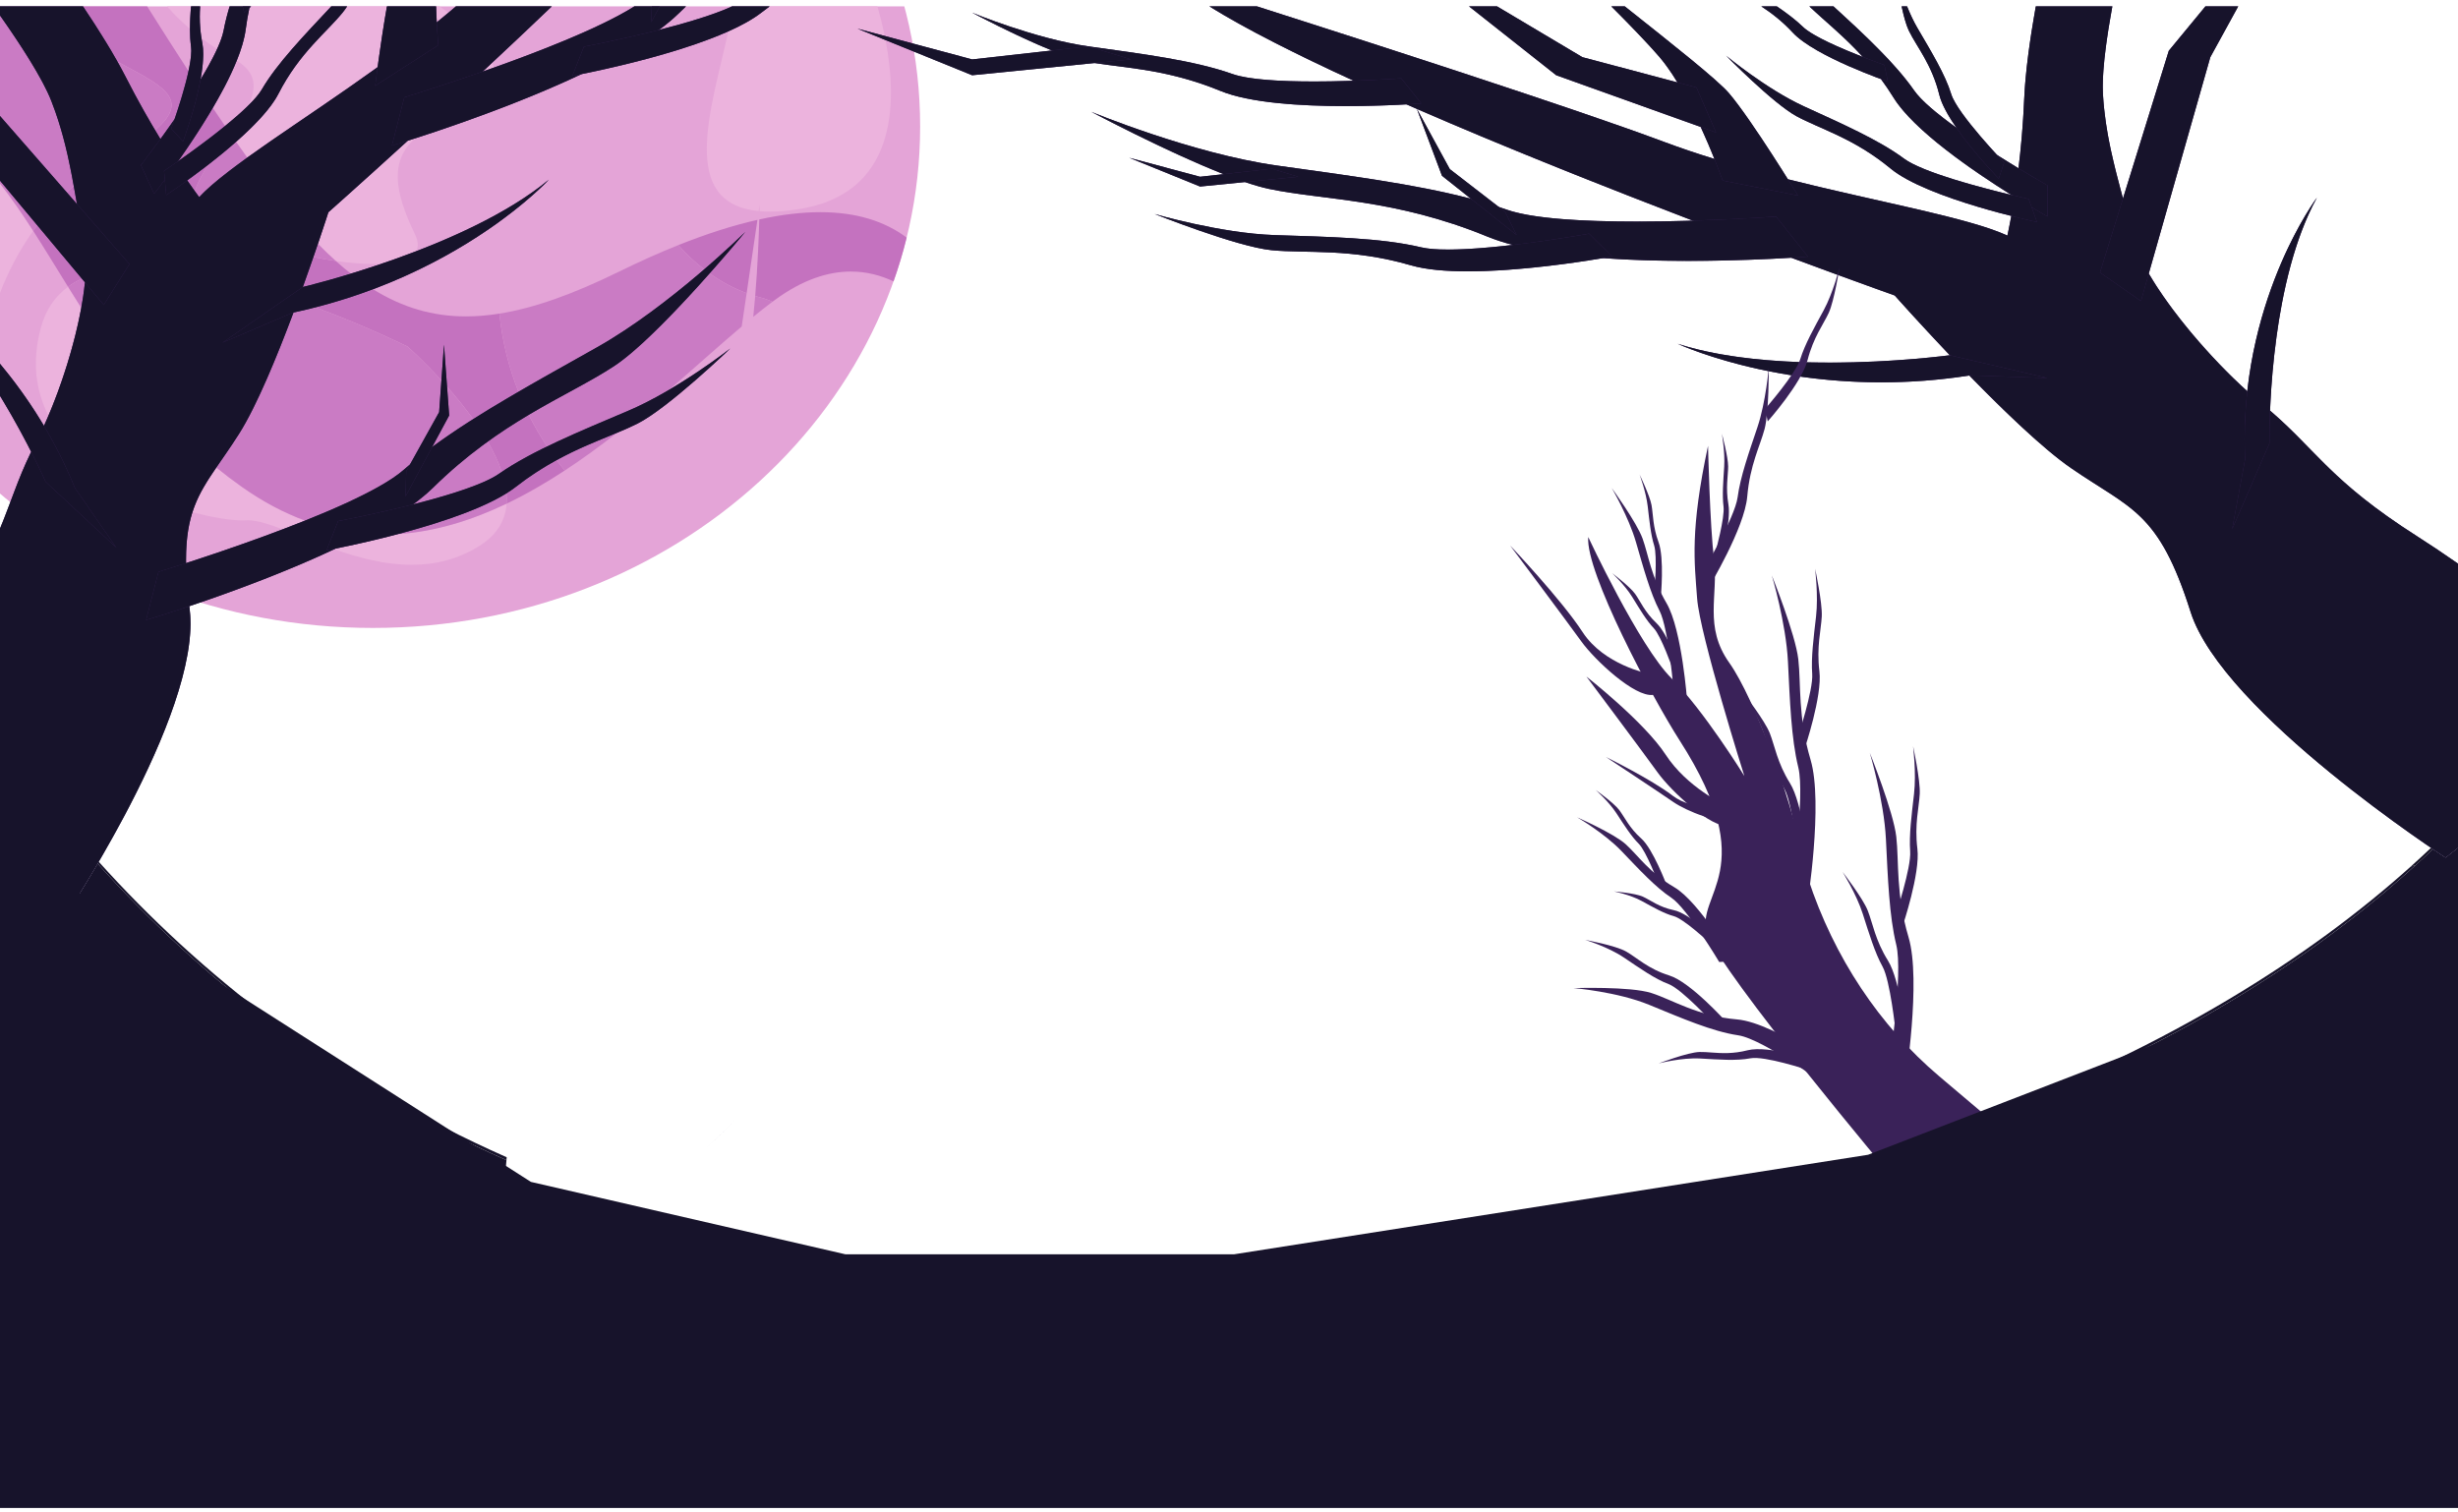 <svg width="239" height="147" viewBox="0 0 239 147" fill="none" xmlns="http://www.w3.org/2000/svg">
<g clip-path="url(#clip0_38_10789)">
<path d="M-16.964 12.3C-16.964 39.231 6.862 61.063 36.252 61.063C65.643 61.063 89.469 39.231 89.469 12.3C89.469 -14.631 65.643 -36.464 36.252 -36.464C6.862 -36.464 -16.964 -14.631 -16.964 12.3Z" fill="#E4A4D7"/>
<path d="M74.888 20.578C75.661 20.578 76.522 20.512 77.481 20.371C87.147 18.958 87.321 10.222 86.104 3.897L83.372 2.787L86.025 3.498C85.811 2.449 85.561 1.474 85.316 0.62H74.836C74.573 0.812 74.307 1.011 74.041 1.219C73.207 1.868 72.09 2.481 70.818 3.05C69.126 10.716 65.95 19.765 73.771 20.527C73.83 20.122 73.863 19.892 73.863 19.892C73.863 19.892 73.86 20.124 73.85 20.534C74.177 20.563 74.522 20.578 74.888 20.578" fill="#ECB3DD"/>
<path d="M2.93256e-05 28.49C0.777 26.46 1.834 24.406 3.227 22.452C2.166 20.802 1.107 19.253 2.93256e-05 17.848V28.49Z" fill="#ECB3DD"/>
<path d="M40.031 54.925C42.285 54.925 44.557 54.409 46.717 53.02C48.399 51.937 49.145 50.534 49.258 48.977C45.875 50.596 42.344 51.696 38.71 51.935C36.129 52.617 33.846 53.101 32.646 53.341C32.597 53.364 32.55 53.387 32.501 53.41C34.853 54.237 37.43 54.925 40.031 54.925ZM27.49 51.472C28.215 51.197 28.943 50.914 29.662 50.626C27.628 49.879 25.576 48.802 23.508 47.34C22.648 46.732 21.823 46.105 21.033 45.463C20.027 46.929 19.224 48.204 18.712 49.806C20.765 50.355 22.522 50.608 23.563 50.608C23.681 50.608 23.791 50.605 23.89 50.599C23.952 50.594 24.016 50.592 24.081 50.592C24.964 50.592 26.126 50.956 27.49 51.472ZM4.716 40.407C6.098 37.159 7.284 33.319 7.903 29.934C7.465 29.247 7.036 28.564 6.616 27.888C5.37 28.804 4.447 30.105 3.97 31.881C3.073 35.224 3.495 38.047 4.716 40.407Z" fill="#ECB3DD"/>
<path d="M36.343 25.674C36.594 25.674 36.838 25.669 37.073 25.658C38.15 25.292 39.291 24.884 40.463 24.432C40.698 24.013 40.685 23.478 40.363 22.813C38.243 18.441 37.989 15.597 40.352 13.459C40.097 13.541 39.862 13.616 39.646 13.685C34.998 17.927 31.93 20.64 31.93 20.64C31.93 20.64 31.547 21.846 30.914 23.713C31.494 24.305 32.072 24.859 32.647 25.375C33.97 25.568 35.23 25.674 36.343 25.674M24.042 15.326C27.493 12.842 32.089 9.864 36.717 6.533C36.925 4.994 37.253 2.708 37.623 0.62H33.752C33.614 0.83 33.48 1.018 33.349 1.18C31.766 3.144 29.126 5.11 27.074 9.118C26.337 10.558 24.721 12.236 22.953 13.794C23.32 14.317 23.682 14.827 24.042 15.326M24.152 10.253C24.736 9.676 25.198 9.143 25.459 8.695C26.943 6.158 29.558 3.457 32.211 0.62H24.419C24.36 0.674 24.303 0.725 24.251 0.773C24.107 1.434 23.985 2.131 23.89 2.865C23.773 3.775 23.46 4.808 23.018 5.902C24.963 7.073 24.958 8.576 24.152 10.253ZM46.94 6.956C47.303 6.829 47.673 6.699 48.048 6.565C47.995 6.409 47.933 6.252 47.863 6.094C47.553 6.384 47.245 6.672 46.94 6.956M21.108 4.772C21.425 4.079 21.65 3.457 21.746 2.948C21.888 2.197 22.085 1.42 22.327 0.62H19.459C19.438 0.942 19.425 1.278 19.425 1.629C19.425 2.266 19.468 2.953 19.585 3.701C20.076 4.073 20.587 4.432 21.108 4.772M18.471 2.807C18.472 2.112 18.511 1.379 18.572 0.62H16.255C16.858 1.333 17.617 2.081 18.471 2.807M42.466 2.171C42.849 1.861 43.227 1.551 43.603 1.237C43.325 1.025 43.039 0.819 42.75 0.62H42.405C42.42 1.182 42.442 1.704 42.466 2.171" fill="#ECB3DD"/>
<path d="M108.767 124.43C112.659 124.43 116.668 124.31 120.794 124.062C120.579 123.982 120.362 123.898 120.143 123.808C116.247 124.031 112.455 124.138 108.767 124.138C105.54 124.138 102.392 124.056 99.321 123.896C99.311 123.993 99.299 124.091 99.288 124.186C102.372 124.348 105.526 124.43 108.767 124.43M136.342 122.576C137.064 122.483 137.796 122.385 138.524 122.284C138.348 122.262 138.171 122.251 137.993 122.251C137.432 122.251 136.868 122.359 136.342 122.576ZM155.157 119.475C165.123 117.504 174.182 115.171 182.404 112.546C182.342 112.47 182.279 112.394 182.213 112.315C173.99 114.931 164.936 117.256 154.974 119.218C155.035 119.304 155.095 119.39 155.157 119.475M49.243 112.818C49.252 112.726 49.26 112.632 49.268 112.536C32.309 105.034 19.388 94.67 9.6 83.802C9.566 83.862 9.531 83.921 9.497 83.979C19.291 94.882 32.24 105.29 49.243 112.818ZM193.337 108.705C211.435 101.725 224.877 93.216 234.836 84.17C234.699 84.195 234.561 84.223 234.422 84.253C224.462 93.198 211.065 101.603 193.1 108.505L193.337 108.705" fill="#17132B"/>
<path d="M234.422 84.253C234.561 84.223 234.699 84.195 234.836 84.17C235.423 83.638 235.993 83.106 236.556 82.57C236.498 82.531 236.438 82.49 236.377 82.449C235.739 83.053 235.09 83.653 234.422 84.253Z" fill="#131023"/>
<path d="M98.94 124.168C98.978 124.069 99.013 123.973 99.047 123.882C91.525 123.478 84.464 122.609 77.843 121.346C77.907 121.456 77.97 121.564 78.034 121.674C84.572 122.912 91.526 123.766 98.94 124.168" fill="#17132B"/>
<path d="M5.52833e-06 146.62H239V82.439L237.789 83.394C237.789 83.394 237.337 83.101 236.556 82.57C235.993 83.106 235.423 83.638 234.836 84.17C224.877 93.216 211.435 101.724 193.337 108.705L194.407 109.611L184.31 114.833C184.31 114.833 183.577 113.962 182.404 112.546C174.182 115.171 165.123 117.504 155.157 119.475C155.4 119.813 155.65 120.146 155.906 120.471C155.933 120.506 155.961 120.541 155.989 120.576C155.991 120.58 155.993 120.581 155.996 120.585C155.999 120.589 156.003 120.593 156.006 120.598C156.012 120.605 156.018 120.613 156.024 120.621C156.027 120.624 156.03 120.628 156.033 120.631C156.034 120.632 156.034 120.633 156.035 120.634C156.037 120.637 156.04 120.64 156.042 120.643C156.043 120.645 156.045 120.647 156.046 120.648C156.047 120.649 156.048 120.65 156.048 120.651C156.561 121.307 156.798 122.049 156.798 122.777C156.799 124.39 155.637 125.939 153.737 126.365C152.783 126.579 151.725 126.717 150.582 126.717C147.681 126.717 144.229 125.833 140.518 123.073C139.929 122.635 139.238 122.371 138.524 122.284C137.796 122.385 137.064 122.483 136.342 122.576C136.136 122.661 135.936 122.763 135.744 122.881C133.881 124.024 130.985 125.284 127.263 125.284C125.321 125.284 123.156 124.942 120.794 124.062C116.668 124.31 112.66 124.43 108.767 124.43C105.526 124.43 102.372 124.348 99.288 124.186C98.738 128.886 97.94 132.419 96.93 135.017C101.357 134.911 106.086 134.854 111.001 134.854C135.819 134.854 155.938 136.312 155.938 138.109C155.938 139.907 135.819 141.364 111.001 141.364C104.087 141.364 97.536 141.251 91.684 141.049C91.026 141.259 90.336 141.354 89.62 141.354C88.606 141.354 87.536 141.163 86.421 140.835C74.163 140.253 66.065 139.25 66.065 138.109C66.065 137.33 69.846 136.615 76.152 136.054C71.902 133.882 67.411 131.869 62.965 131.869C60.631 131.869 58.31 132.424 56.043 133.802C49.447 137.813 42.086 141.442 34.141 141.441C26.675 141.441 18.694 138.237 10.351 129.136C8.196 126.784 5.369 125.83 2.194 125.83C1.478 125.83 0.747 125.878 5.52833e-06 125.97V146.62ZM90.562 131.746C95.388 131.746 97.936 126.774 98.94 124.168C91.526 123.766 84.572 122.912 78.034 121.674C79.965 124.972 82.154 128.177 85.488 130.149C87.406 131.283 89.09 131.746 90.562 131.746M37.952 126.859C42.192 126.859 45.609 121.24 50.771 116.386L49.001 115.668C49.001 115.668 49.087 114.605 49.244 112.818C32.24 105.29 19.291 94.882 9.497 83.979C7.369 87.608 5.706 90.058 5.706 90.058L5.52833e-06 88.372V117.759C4.971 113.513 9.06 110.557 13.606 110.557C18.469 110.557 23.852 113.939 31.389 122.744C33.911 125.69 36.017 126.859 37.952 126.859" fill="#17132B"/>
<path d="M49.258 48.977C51.19 48.053 53.073 46.961 54.902 45.763C54.643 45.442 54.38 45.103 54.116 44.746C52.846 45.441 51.514 46.284 50.141 47.355C49.871 47.564 49.572 47.77 49.249 47.972C49.278 48.313 49.282 48.649 49.258 48.977M48.792 45.884C50.073 45.019 51.564 44.207 53.189 43.419C52.575 42.488 51.972 41.462 51.412 40.339C50.127 41.104 48.792 41.956 47.424 42.942C47.989 43.917 48.464 44.908 48.792 45.884M46.002 40.758C47.406 39.869 48.884 38.984 50.41 38.097C49.526 35.867 48.847 33.331 48.562 30.498C47.437 30.678 46.356 30.768 45.307 30.768C42.053 30.768 39.123 29.897 36.271 28.127C34.532 28.781 32.666 29.379 30.677 29.889C35.823 31.8 39.636 33.706 39.636 33.706C39.636 33.706 41.118 35.016 42.92 36.99L43.17 33.515L43.47 37.602C44.308 38.551 45.188 39.624 46.002 40.758M75.107 29.347C75.19 29.285 75.272 29.224 75.354 29.164C78.081 27.165 80.552 26.406 82.732 26.406C84.262 26.406 85.65 26.78 86.882 27.362C87.376 25.969 87.801 24.552 88.158 23.107C86.006 21.492 83.225 20.633 79.766 20.633C77.971 20.633 75.995 20.864 73.829 21.341C73.781 23.006 73.67 25.885 73.431 28.785C73.586 28.831 73.742 28.874 73.898 28.914C74.342 29.028 74.745 29.173 75.107 29.347M72.6 28.509C73.003 25.792 73.408 23.023 73.647 21.381C71.307 21.909 68.744 22.721 65.958 23.834C66.718 24.697 67.561 25.492 68.471 26.194C70.89 24.109 72.478 22.538 72.478 22.538C72.478 22.538 71.02 24.311 69 26.587C70.12 27.385 71.33 28.042 72.6 28.509M29.452 27.902C29.465 27.899 31.336 27.458 34.115 26.61C33.626 26.226 33.137 25.814 32.647 25.375C31.937 25.271 31.209 25.143 30.477 24.993C30.17 25.88 29.826 26.863 29.452 27.902M6.616 27.888C7.03 27.584 7.48 27.323 7.962 27.1L3.625 21.91C3.49 22.089 3.357 22.271 3.227 22.452C4.335 24.173 5.446 26.004 6.616 27.888M7.481 19.837C7.38 19.258 7.278 18.674 7.172 18.085C6.94 18.288 6.712 18.496 6.491 18.704L7.481 19.837M18.952 18.6C19.212 17.755 19.674 16.894 20.227 16.036C19.498 16.601 18.807 17.113 18.209 17.545C18.509 17.981 18.761 18.335 18.952 18.6ZM17.338 15.66C18.523 14.828 20.284 13.553 21.884 12.252C21.491 11.68 21.094 11.094 20.692 10.495C19.583 12.386 18.363 14.206 17.338 15.66M15.6 13.519C16.024 12.936 16.491 12.282 16.973 11.588C17.353 10.479 17.975 8.557 18.329 6.913C17.049 4.942 15.711 2.843 14.308 0.62H8.073C9.28 2.416 10.455 4.27 11.43 6.003C15.408 8.179 18.788 9.533 15.079 12.653C15.255 12.95 15.43 13.239 15.6 13.519" fill="#C472BF"/>
<path d="M3.227 22.452C3.357 22.271 3.49 22.089 3.625 21.91L-7.4023e-06 17.57V17.848C1.107 19.253 2.166 20.802 3.227 22.452ZM6.491 18.704C6.712 18.496 6.94 18.288 7.172 18.085C6.694 15.435 6.113 12.688 4.99 9.822C4.139 7.647 2.05 4.412 -7.4023e-06 1.501V11.277L6.491 18.704M15.079 12.653C18.788 9.533 15.408 8.179 11.43 6.003C11.726 6.53 12.004 7.046 12.259 7.546C13.217 9.426 14.182 11.146 15.079 12.653Z" fill="#CA7BC4"/>
<path d="M54.902 45.763C56.656 44.614 58.361 43.368 60.006 42.083C58.28 42.801 56.287 43.557 54.116 44.746C54.38 45.103 54.643 45.442 54.902 45.763ZM53.189 43.419C55.624 42.236 58.36 41.104 61.135 39.922C62.455 39.361 63.801 38.647 65.057 37.908C67.603 35.711 69.968 33.568 72.117 31.75C72.27 30.733 72.435 29.625 72.6 28.509C71.33 28.042 70.12 27.385 69 26.587C66.184 29.761 62.277 33.914 59.707 35.606C57.412 37.117 54.563 38.465 51.412 40.339C51.972 41.462 52.575 42.488 53.189 43.419M50.41 38.097C52.864 36.671 55.444 35.24 58.045 33.776C61.854 31.631 65.705 28.577 68.471 26.194C67.561 25.492 66.718 24.697 65.958 23.834C64.138 24.562 62.222 25.417 60.205 26.407C55.78 28.58 51.977 29.952 48.562 30.498C48.847 33.331 49.526 35.867 50.41 38.097ZM73.241 30.812C73.885 30.285 74.507 29.794 75.107 29.347C74.745 29.173 74.342 29.028 73.898 28.914C73.742 28.874 73.586 28.83 73.431 28.785C73.375 29.464 73.312 30.145 73.241 30.812Z" fill="#CA7BC4"/>
<path d="M38.71 51.935C42.344 51.696 45.875 50.596 49.258 48.977C49.282 48.648 49.278 48.313 49.249 47.972C46.632 49.603 42.371 50.968 38.71 51.935ZM29.662 50.626C33.726 48.999 37.525 47.215 39.269 45.672C39.465 45.499 39.666 45.326 39.871 45.153L42.699 40.075L42.92 36.99C41.118 35.016 39.636 33.706 39.636 33.706C39.636 33.706 35.823 31.8 30.677 29.889C29.98 30.068 29.266 30.236 28.539 30.392C26.898 34.775 24.922 39.552 23.23 42.211C22.428 43.472 21.688 44.507 21.033 45.463C21.823 46.105 22.648 46.732 23.508 47.34C25.576 48.802 27.628 49.879 29.662 50.626M40.172 49.046C43.49 48.202 47.005 47.129 48.508 46.078C48.602 46.013 48.696 45.948 48.792 45.884C48.464 44.908 47.989 43.917 47.424 42.942C45.695 44.189 43.914 45.649 42.114 47.419C41.559 47.965 40.905 48.508 40.172 49.046M42.027 43.459C43.26 42.549 44.594 41.651 46.002 40.758C45.188 39.624 44.308 38.551 43.47 37.602L43.675 40.402L42.027 43.459M7.903 29.934C8.06 29.073 8.181 28.241 8.259 27.456L7.962 27.1C7.48 27.323 7.03 27.584 6.616 27.888C7.036 28.564 7.465 29.247 7.903 29.934" fill="#CA7BC4"/>
<path d="M32.647 25.375C32.072 24.859 31.494 24.305 30.914 23.713C30.779 24.111 30.633 24.54 30.477 24.993C31.209 25.143 31.937 25.271 32.647 25.375M19.369 19.167C20.38 18.076 22.013 16.786 24.042 15.326C23.682 14.827 23.32 14.317 22.953 13.794C22.051 14.588 21.111 15.351 20.227 16.036C19.674 16.894 19.212 17.755 18.952 18.6C19.219 18.971 19.369 19.167 19.369 19.167" fill="#CA7BC4"/>
<path d="M99.288 124.186C99.299 124.091 99.311 123.993 99.321 123.896C99.231 123.891 99.138 123.886 99.047 123.882C99.014 123.973 98.978 124.069 98.94 124.168C99.05 124.174 99.177 124.181 99.288 124.186ZM78.034 121.674C77.97 121.564 77.907 121.456 77.843 121.346C73.419 120.502 69.196 119.484 65.154 118.309L65.184 118.61C69.272 119.797 73.556 120.826 78.034 121.674" fill="#141024"/>
<path d="M34.141 141.441C42.086 141.442 49.447 137.813 56.043 133.802C58.31 132.424 60.631 131.869 62.965 131.869C67.411 131.869 71.902 133.882 76.152 136.054C81.51 135.578 88.695 135.214 96.93 135.017C97.94 132.419 98.738 128.886 99.288 124.186C99.177 124.181 99.05 124.174 98.94 124.168C97.936 126.774 95.387 131.746 90.562 131.746C89.09 131.746 87.406 131.283 85.488 130.149C82.154 128.177 79.965 124.972 78.034 121.674C73.556 120.826 69.272 119.797 65.184 118.61L65.572 122.384L50.771 116.386C45.609 121.24 42.192 126.859 37.952 126.859C36.017 126.859 33.911 125.69 31.389 122.744C23.852 113.939 18.469 110.557 13.606 110.557C9.06 110.557 4.971 113.513 -8.32348e-06 117.759V125.97C0.747 125.878 1.478 125.83 2.194 125.83C5.369 125.83 8.196 126.784 10.351 129.136C18.694 138.237 26.675 141.441 34.141 141.441M89.62 141.354C90.336 141.354 91.026 141.259 91.684 141.049C89.858 140.986 88.101 140.914 86.421 140.835C87.536 141.163 88.606 141.354 89.62 141.354" fill="#141024"/>
<path d="M91.684 141.049C93.768 140.386 95.547 138.577 96.93 135.017C88.695 135.214 81.51 135.578 76.152 136.054C76.513 136.239 76.874 136.425 77.232 136.611C80.5 138.309 83.608 140.007 86.421 140.835C88.101 140.914 89.858 140.986 91.684 141.049Z" fill="#0A0C13"/>
<path d="M237.789 83.394C237.789 83.394 216.119 69.335 213 59.506C209.882 49.676 207.219 49.546 201.381 45.523C195.542 41.5 184.229 28.734 184.229 28.734C184.229 28.734 124.751 7.628 113.94 -2.008C113.94 -2.008 149.432 9.168 161.812 13.8C174.191 18.432 189.726 20.381 195.184 22.91C195.184 22.91 196.498 17.264 196.816 9.672C197.135 2.08 200.219 -9.871 200.219 -9.871L207.333 -8.213C207.333 -8.213 204.175 4.028 204.479 9.186C204.783 14.344 206.376 18.629 207.333 22.91C208.289 27.192 214.766 35.057 219.972 39.3C225.178 43.544 226.176 46.517 235.078 52.184C243.979 57.852 256.767 68.436 256.767 68.436L237.789 83.394Z" fill="#3A2259"/>
<path d="M172.697 21.059L175.793 24.957C175.793 24.957 153.607 26.708 144.62 23.008C135.632 19.308 128.7 19.483 123.403 18.374C118.106 17.264 106.1 10.869 106.1 10.869C106.1 10.869 115.875 14.928 124.16 16.096C132.446 17.264 140.483 18.253 146.503 20.387C152.522 22.52 172.697 21.059 172.697 21.059" fill="#3A2259"/>
<path d="M154.513 22.724L156.749 24.943C156.749 24.943 143.08 27.507 137.194 25.802C131.308 24.096 127.008 24.666 123.624 24.328C120.239 23.989 112.261 20.807 112.261 20.807C112.261 20.807 118.666 22.683 123.915 22.86C129.164 23.036 134.244 23.118 138.159 24.045C142.073 24.973 154.513 22.724 154.513 22.724Z" fill="#3A2259"/>
<path d="M136.251 7.618L138.19 10.059C138.19 10.059 124.29 11.157 118.659 8.839C113.028 6.521 108.685 6.63 105.366 5.935C102.047 5.24 94.525 1.233 94.525 1.233C94.525 1.233 100.649 3.776 105.84 4.508C111.031 5.24 116.067 5.859 119.838 7.196C123.61 8.533 136.251 7.618 136.251 7.618" fill="#3A2259"/>
<path d="M199.093 18.034L199.083 21.054C199.083 21.054 187.162 14.412 184.115 9.493C181.067 4.574 177.493 2.31 175.264 -0.048C173.035 -2.406 169.551 -9.712 169.551 -9.712C169.551 -9.712 172.851 -4.343 176.567 -0.942C180.283 2.459 183.945 5.686 186.126 8.807C188.306 11.927 199.093 18.034 199.093 18.034Z" fill="#3A2259"/>
<path d="M197.255 19.346L198.061 21.592C198.061 21.592 187.416 19.353 183.827 16.388C180.238 13.422 176.973 12.549 174.683 11.302C172.392 10.054 167.836 5.414 167.836 5.414C167.836 5.414 171.734 8.656 175.41 10.343C179.086 12.029 182.676 13.598 185.136 15.424C187.596 17.249 197.255 19.346 197.255 19.346" fill="#3A2259"/>
<path d="M194.867 15.803L194.345 17.367C194.345 17.367 189.304 12.21 188.567 9.222C187.83 6.234 186.365 4.547 185.614 3.004C184.862 1.461 184.308 -2.827 184.308 -2.827C184.308 -2.827 185.099 0.431 186.442 2.728C187.785 5.025 189.131 7.224 189.726 9.155C190.322 11.086 194.867 15.803 194.867 15.803" fill="#3A2259"/>
<path d="M183.23 6.322L183.558 7.93C183.558 7.93 176.482 5.503 174.317 3.169C172.152 0.835 170 -0.038 168.554 -1.085C167.107 -2.133 164.446 -5.696 164.446 -5.696C164.446 -5.696 166.795 -3.146 169.148 -1.682C171.501 -0.217 173.806 1.159 175.311 2.617C176.816 4.075 183.23 6.322 183.23 6.322" fill="#3A2259"/>
<path d="M174.828 19.016C174.828 19.016 170.367 11.716 168.136 9.088C165.906 6.46 150.628 -4.731 147.91 -7.895C147.91 -7.895 158.108 1.741 161.37 5.56C164.631 9.38 167.499 17.556 167.499 17.556L174.828 19.016Z" fill="#3A2259"/>
<path d="M164.95 8.504L153.863 5.56L134.505 -5.963L151.317 7.317L166.862 12.884L164.95 8.504Z" fill="#3A2259"/>
<path d="M109.974 5.776L94.525 7.317L83.372 2.787L94.525 5.776L105.84 4.508L109.974 5.776Z" fill="#3A2259"/>
<path d="M126.226 17.189L116.686 18.14L109.8 15.343L116.686 17.189L123.674 16.406L126.226 17.189Z" fill="#3A2259"/>
<path d="M147.465 22.852L140.21 17.095L137.76 10.568L140.971 16.447L146.353 20.605L147.465 22.852" fill="#3A2259"/>
<path d="M208.172 29.274L214.917 5.56L223.974 -10.937L210.88 4.935L204.192 26.502L208.172 29.274Z" fill="#3A2259"/>
<path d="M199.093 36.761L189.588 34.546C189.588 34.546 173.406 36.748 163.123 33.43C163.123 33.43 175.2 39.092 191.585 36.5L199.093 36.761" fill="#3A2259"/>
<path d="M217.044 51.459L220.669 43.108C220.669 43.108 220.373 28.119 225.291 19.204C225.291 19.204 217.606 29.447 218.296 44.67L217.044 51.459" fill="#3A2259"/>
<path d="M5.706 90.058C5.706 90.058 19.727 69.398 18.44 59.23C17.153 49.061 19.552 47.995 23.23 42.211C26.908 36.428 31.93 20.64 31.93 20.64C31.93 20.64 77.816 -19.955 83.701 -32.679C83.701 -32.679 55.718 -9.763 46.27 -1.093C36.821 7.577 23.327 14.895 19.369 19.167C19.369 19.167 15.767 14.43 12.259 7.546C8.751 0.662 0.849 -9.258 0.849 -9.258L-5.005 -5.201C-5.005 -5.201 3.087 4.959 4.99 9.822C6.894 14.684 7.239 19.199 8.171 23.485C9.102 27.772 6.462 37.323 3.46 43.085C0.459 48.847 0.797 51.941 -5.008 60.329C-10.813 68.718 -18.119 83.018 -18.119 83.018L5.706 90.058" fill="#3A2259"/>
<path d="M39.31 9.467L38.107 14.16C38.107 14.16 59.297 7.888 66.014 1.283C72.731 -5.322 79.194 -7.625 83.607 -10.53C88.02 -13.436 96.378 -23.598 96.378 -23.598C96.378 -23.598 89.087 -16.382 81.945 -12.36C74.803 -8.338 67.814 -4.57 63.169 -0.464C58.524 3.643 39.31 9.467 39.31 9.467Z" fill="#3A2259"/>
<path d="M56.775 4.538L55.654 7.378C55.654 7.378 69.338 4.883 74.041 1.219C78.743 -2.445 82.948 -3.449 85.924 -4.964C88.9 -6.479 94.906 -12.248 94.906 -12.248C94.906 -12.248 89.798 -8.242 85.035 -6.214C80.272 -4.185 75.624 -2.304 72.408 -0.057C69.193 2.189 56.775 4.538 56.775 4.538" fill="#3A2259"/>
<path d="M13.7 16.062L14.988 18.842C14.988 18.842 23.164 8.482 23.89 2.865C24.616 -2.752 26.953 -6.109 28.009 -9.075C29.065 -12.04 29.183 -20.012 29.183 -20.012C29.183 -20.012 28.414 -13.891 26.429 -9.436C24.444 -4.979 22.435 -0.704 21.746 2.948C21.058 6.599 13.7 16.062 13.7 16.062" fill="#3A2259"/>
<path d="M15.95 16.618L16.159 18.974C16.159 18.974 25.022 13.127 27.074 9.118C29.126 5.11 31.766 3.144 33.349 1.18C34.932 -0.784 37.167 -6.68 37.167 -6.68C37.167 -6.68 34.947 -2.307 32.273 0.554C29.599 3.416 26.954 6.138 25.459 8.695C23.965 11.252 15.95 16.618 15.95 16.618" fill="#3A2259"/>
<path d="M16.651 12.504L17.795 13.759C17.795 13.759 20.258 7.214 19.672 4.198C19.086 1.182 19.722 -0.894 19.761 -2.583C19.801 -4.272 18.496 -8.421 18.496 -8.421C18.496 -8.421 19.146 -5.137 18.881 -2.542C18.615 0.052 18.306 2.558 18.575 4.549C18.844 6.541 16.651 12.504 16.651 12.504" fill="#3A2259"/>
<path d="M23.364 -0.372L23.742 1.227C23.742 1.227 29.236 -3.525 30.243 -6.446C31.251 -9.367 32.865 -10.936 33.755 -12.416C34.644 -13.895 35.588 -18.125 35.588 -18.125C35.588 -18.125 34.502 -14.941 32.954 -12.754C31.406 -10.568 29.864 -8.48 29.094 -6.601C28.324 -4.723 23.364 -0.372 23.364 -0.372" fill="#3A2259"/>
<path d="M36.481 8.342C36.481 8.342 37.502 0.028 38.446 -3.187C39.389 -6.402 48.732 -22.148 49.898 -26.03C49.898 -26.03 44.579 -13.524 43.189 -8.844C41.8 -4.164 42.618 4.391 42.618 4.391L36.481 8.342" fill="#3A2259"/>
<path d="M63.326 2.15L67.575 -5.734L67.07 -12.621L66.599 -6.061L63.399 -0.316L63.326 2.15Z" fill="#3A2259"/>
<path d="M15.41 55.603L14.207 60.296C14.207 60.296 35.397 54.024 42.114 47.419C48.831 40.814 55.294 38.511 59.707 35.606C64.12 32.7 72.478 22.538 72.478 22.538C72.478 22.538 65.187 29.754 58.045 33.776C50.903 37.798 43.914 41.566 39.269 45.672C34.624 49.779 15.41 55.603 15.41 55.603" fill="#3A2259"/>
<path d="M32.875 50.673L31.754 53.514C31.754 53.514 45.438 51.019 50.141 47.355C54.843 43.691 59.048 42.687 62.024 41.172C65 39.657 71.006 33.888 71.006 33.888C71.006 33.888 65.898 37.894 61.135 39.922C56.371 41.951 51.724 43.832 48.508 46.078C45.293 48.325 32.875 50.673 32.875 50.673" fill="#3A2259"/>
<path d="M39.426 48.286L43.675 40.402L43.17 33.515L42.699 40.075L39.499 45.821L39.426 48.286Z" fill="#3A2259"/>
<path d="M10.091 29.649L-6.165 10.19L-21.497 -1.796L-2.708 8.178L12.586 25.679L10.091 29.649Z" fill="#3A2259"/>
<path d="M21.628 33.323L29.452 27.902C29.452 27.902 45.299 24.18 53.372 17.466C53.372 17.466 44.638 26.977 28.438 30.413L21.628 33.323Z" fill="#3A2259"/>
<path d="M11.306 53.25L4.43 46.841C4.43 46.841 -1.643 32.922 -9.95 26.453C-9.95 26.453 1.47 33.162 7.278 47.438L11.306 53.25Z" fill="#3A2259"/>
<path d="M167.727 78.337C167.727 78.337 164.662 78.934 162.612 77.357C160.562 75.78 156.137 73.608 156.137 73.608C156.137 73.608 161.459 77.127 162.708 77.993C163.957 78.859 167.317 80.246 168.462 79.599C169.608 78.952 167.727 78.337 167.727 78.337" fill="#3A2259"/>
<path d="M167.688 78.254C167.688 78.254 164.034 76.576 161.959 73.39C159.885 70.204 154.255 65.794 154.255 65.794C154.255 65.794 159.875 73.302 161.177 75.117C162.479 76.932 166.366 80.566 168.149 80.321C169.931 80.075 167.688 78.254 167.688 78.254Z" fill="#3A2259"/>
<path d="M184.31 114.833C184.31 114.833 167.266 94.565 166.002 90.761C164.739 86.957 171.444 84.675 163.327 72.02C160.588 67.749 154.149 55.607 154.429 52.224C154.429 52.224 159.4 62.871 162.525 65.96C165.65 69.048 169.61 75.463 169.61 75.463C169.61 75.463 165.275 61.727 165.016 58.185C164.757 54.644 164.315 51.621 166.078 43.354C166.078 43.354 166.253 51.068 166.668 54.477C167.084 57.886 165.654 60.949 168.141 64.446C170.628 67.942 174.328 78.204 175 82.403C175.126 83.191 175.417 84.242 175.806 85.429C178.324 93.114 182.778 99.771 188.543 104.649L194.407 109.611L184.31 114.833Z" fill="#3A2259"/>
<path d="M160.265 65.506C160.265 65.506 155.961 64.66 153.886 61.474C151.812 58.288 146.832 53.045 146.832 53.045C146.832 53.045 152.452 60.554 153.754 62.368C155.056 64.183 158.944 67.818 160.726 67.572C162.508 67.327 160.265 65.506 160.265 65.506" fill="#3A2259"/>
<path d="M162.758 67.459L164.048 68.194C164.048 68.194 163.549 61.233 162.048 58.665C160.546 56.097 160.281 53.943 159.712 52.368C159.143 50.794 156.709 47.446 156.709 47.446C156.709 47.446 158.352 50.237 159.075 52.733C159.799 55.228 160.458 57.657 161.362 59.397C162.266 61.136 162.758 67.459 162.758 67.459" fill="#3A2259"/>
<path d="M162.634 65.022L163.403 65.171C163.403 65.171 162.191 61.652 161.061 60.591C159.931 59.53 159.498 58.462 158.987 57.748C158.476 57.034 156.756 55.736 156.756 55.736C156.756 55.736 157.99 56.888 158.707 58.051C159.424 59.214 160.098 60.355 160.805 61.094C161.512 61.833 162.634 65.022 162.634 65.022Z" fill="#3A2259"/>
<path d="M160.869 57.493L161.49 58.033C161.49 58.033 161.841 54.272 161.269 52.732C160.698 51.191 160.747 50.015 160.583 49.111C160.42 48.207 159.421 46.144 159.421 46.144C159.421 46.144 160.049 47.819 160.213 49.231C160.377 50.643 160.512 52.011 160.839 53.042C161.167 54.072 160.869 57.493 160.869 57.493" fill="#3A2259"/>
<path d="M167.167 93.549L168.607 93.467C168.607 93.467 165.199 87.674 162.793 86.275C160.387 84.876 159.236 83.145 158.067 82.09C156.898 81.036 153.346 79.479 153.346 79.479C153.346 79.479 155.971 80.993 157.667 82.765C159.364 84.537 160.975 86.286 162.507 87.298C164.038 88.309 167.167 93.549 167.167 93.549" fill="#3A2259"/>
<path d="M166.019 91.492L166.753 91.191C166.753 91.191 164.193 88.801 162.754 88.508C161.315 88.215 160.482 87.526 159.731 87.189C158.981 86.852 156.926 86.684 156.926 86.684C156.926 86.684 158.495 86.997 159.617 87.61C160.739 88.224 161.814 88.841 162.746 89.09C163.679 89.338 166.019 91.492 166.019 91.492" fill="#3A2259"/>
<path d="M161.264 85.912L162.037 86.036C162.037 86.036 160.737 82.559 159.581 81.535C158.424 80.512 157.965 79.458 157.436 78.761C156.908 78.064 155.156 76.824 155.156 76.824C155.156 76.824 156.418 77.934 157.164 79.073C157.91 80.213 158.612 81.331 159.338 82.046C160.063 82.762 161.264 85.912 161.264 85.912" fill="#3A2259"/>
<path d="M178.256 106.041L180.134 105.016C180.134 105.016 172.782 99.465 168.897 99.132C165.012 98.799 162.638 97.226 160.568 96.564C158.499 95.902 153.01 96.088 153.01 96.088C153.01 96.088 157.243 96.436 160.363 97.717C163.484 98.998 166.481 100.304 169.012 100.677C171.544 101.05 178.256 106.041 178.256 106.041" fill="#3A2259"/>
<path d="M175.727 104.031L176.56 103.162C176.56 103.162 171.989 101.607 169.929 102.132C168.515 102.493 167.391 102.424 166.449 102.353C166.018 102.322 165.625 102.29 165.261 102.299C164.097 102.328 161.278 103.411 161.278 103.411C161.278 103.411 163.519 102.83 165.312 102.933C167.105 103.036 168.838 103.175 170.2 102.913C171.564 102.651 175.727 104.031 175.727 104.031Z" fill="#3A2259"/>
<path d="M166.684 99.622L167.774 99.295C167.774 99.295 164.354 95.489 162.316 94.861C160.279 94.233 159.155 93.121 158.113 92.528C157.07 91.936 154.134 91.399 154.134 91.399C154.134 91.399 156.355 92.074 157.902 93.118C159.448 94.162 160.927 95.204 162.241 95.696C163.555 96.188 166.684 99.622 166.684 99.622" fill="#3A2259"/>
<path d="M174.159 86.457L175.717 88.035C175.717 88.035 177.302 78.115 176.05 73.89C174.798 69.665 175.133 66.548 174.855 64.108C174.577 61.668 172.28 55.955 172.28 55.955C172.28 55.955 173.658 60.553 173.849 64.342C174.039 68.132 174.162 71.802 174.853 74.616C175.544 77.43 174.159 86.457 174.159 86.457Z" fill="#3A2259"/>
<path d="M174.785 83.005L175.809 83.543C175.809 83.543 175.27 78.117 174.042 76.152C172.814 74.187 172.561 72.511 172.083 71.296C171.604 70.082 169.63 67.534 169.63 67.534C169.63 67.534 170.974 69.669 171.593 71.599C172.211 73.529 172.778 75.409 173.522 76.743C174.265 78.077 174.785 83.005 174.785 83.005" fill="#3A2259"/>
<path d="M174.79 71.749L175.48 72.77C175.48 72.77 177.2 67.677 176.908 65.283C176.615 62.891 177.069 61.271 177.138 59.941C177.205 58.611 176.489 55.305 176.489 55.305C176.489 55.305 176.815 57.91 176.581 59.949C176.347 61.987 176.088 63.954 176.207 65.531C176.325 67.108 174.79 71.749 174.79 71.749" fill="#3A2259"/>
<path d="M183.686 103.71L185.244 105.289C185.244 105.289 186.829 95.369 185.576 91.144C184.324 86.919 184.659 83.802 184.382 81.362C184.104 78.921 181.807 73.209 181.807 73.209C181.807 73.209 183.184 77.806 183.375 81.596C183.566 85.386 183.689 89.056 184.38 91.87C185.07 94.683 183.686 103.71 183.686 103.71" fill="#3A2259"/>
<path d="M184.311 100.259L185.335 100.797C185.335 100.797 184.797 95.37 183.569 93.405C182.341 91.441 182.087 89.765 181.609 88.55C181.13 87.335 179.157 84.787 179.157 84.787C179.157 84.787 180.501 86.923 181.119 88.853C181.738 90.783 182.304 92.663 183.048 93.997C183.792 95.331 184.311 100.259 184.311 100.259" fill="#3A2259"/>
<path d="M184.317 89.003L185.006 90.024C185.006 90.024 186.727 84.93 186.434 82.537C186.142 80.144 186.596 78.525 186.664 77.195C186.732 75.864 186.015 72.559 186.015 72.559C186.015 72.559 186.341 75.164 186.108 77.203C185.874 79.241 185.615 81.208 185.733 82.784C185.852 84.362 184.317 89.003 184.317 89.003" fill="#3A2259"/>
<path d="M165.564 55.597L166.153 57.102C166.153 57.102 169.627 51.362 169.891 48.286C170.154 45.211 171.143 43.353 171.576 41.723C172.01 40.092 171.985 35.737 171.985 35.737C171.985 35.737 171.707 39.088 170.882 41.542C170.058 43.995 169.22 46.351 168.955 48.353C168.688 50.354 165.564 55.597 165.564 55.597" fill="#3A2259"/>
<path d="M166.819 53.624L167.331 54.298C167.331 54.298 168.345 50.698 168.06 49.057C167.775 47.415 168.033 46.275 168.034 45.352C168.035 44.429 167.425 42.176 167.425 42.176C167.425 42.176 167.741 43.962 167.65 45.383C167.558 46.803 167.447 48.174 167.584 49.259C167.72 50.344 166.819 53.624 166.819 53.624Z" fill="#3A2259"/>
<path d="M171.629 39.761L171.881 40.977C171.881 40.977 175.176 37.269 175.753 35.023C176.33 32.777 177.296 31.556 177.82 30.413C178.344 29.27 178.864 26.024 178.864 26.024C178.864 26.024 178.243 28.473 177.326 30.165C176.408 31.857 175.494 33.474 175.048 34.92C174.603 36.366 171.629 39.761 171.629 39.761" fill="#3A2259"/>
<path d="M237.789 83.394L239 82.439V54.812C237.647 53.868 236.324 52.978 235.078 52.184C226.622 46.801 225.298 43.849 220.725 39.93C220.675 41.149 220.665 42.084 220.665 42.615C220.665 42.935 220.669 43.108 220.669 43.108L217.044 51.459L218.296 44.67C218.266 44.016 218.252 43.371 218.252 42.736C218.252 41.107 218.346 39.541 218.511 38.045C214.943 34.831 211.091 30.317 208.932 26.602L208.172 29.274L204.192 26.502L206.424 19.303C205.587 16.167 204.698 12.903 204.479 9.186C204.465 8.949 204.459 8.698 204.459 8.433C204.458 6.337 204.875 3.424 205.391 0.62H197.948C197.396 3.699 196.93 6.963 196.816 9.672C196.712 12.154 196.502 14.428 196.266 16.365C197.918 17.369 199.093 18.034 199.093 18.034L199.083 21.054C199.083 21.054 198.496 20.727 197.548 20.163L198.061 21.592C198.061 21.592 197.058 21.381 195.566 21.003C195.344 22.223 195.184 22.91 195.184 22.91C191.419 21.165 182.858 19.697 173.845 17.433C174.444 18.387 174.828 19.016 174.828 19.016L167.499 17.556C167.499 17.556 167.206 16.719 166.7 15.456C165.037 14.943 163.399 14.394 161.812 13.8C153.218 10.584 133.484 4.215 122.22 0.62H117.592C121.069 2.787 125.997 5.273 131.62 7.852C134.259 7.762 136.251 7.618 136.251 7.618L138.19 10.06C138.19 10.06 137.656 10.102 136.755 10.152C137.092 10.3 137.43 10.447 137.769 10.595L137.76 10.568L137.775 10.597C146.593 14.431 156.33 18.29 164.602 21.457C169.158 21.316 172.697 21.059 172.697 21.059L175.793 24.957C175.793 24.957 175.202 25.004 174.173 25.066C175.843 25.686 177.356 26.242 178.669 26.723C178.795 26.297 178.864 26.024 178.864 26.024C178.864 26.024 178.818 26.313 178.739 26.748C182.166 28.002 184.229 28.734 184.229 28.734C184.229 28.734 186.528 31.328 189.588 34.546L199.093 36.761L191.585 36.5C191.551 36.505 191.517 36.511 191.483 36.516C194.852 39.973 198.695 43.673 201.381 45.523C207.219 49.546 209.882 49.676 213 59.506C216.119 69.335 237.789 83.394 237.789 83.394Z" fill="#17132B"/>
<path d="M164.124 25.371C168.39 25.371 172.138 25.188 174.173 25.065C175.202 25.003 175.793 24.957 175.793 24.957L172.697 21.059C172.697 21.059 165.957 21.547 159.106 21.547C154.104 21.547 149.043 21.287 146.503 20.387C146.248 20.297 145.989 20.208 145.728 20.122L146.353 20.605L147.465 22.852L143.023 19.327C137.547 17.887 130.937 17.052 124.16 16.096C115.875 14.928 106.1 10.869 106.1 10.869C106.1 10.869 113.265 14.685 118.966 16.933L123.674 16.406L126.226 17.189L121.055 17.704C121.923 17.999 122.719 18.231 123.403 18.374C128.7 19.483 135.632 19.308 144.62 23.008C145.363 23.314 146.195 23.582 147.098 23.818C150.987 23.361 154.513 22.724 154.513 22.724L156.749 24.943C156.749 24.943 156.424 25.004 155.853 25.101C158.62 25.3 161.472 25.371 164.124 25.371" fill="#17132B"/>
<path d="M142.722 26.387C147.752 26.387 153.646 25.475 155.853 25.101C156.424 25.004 156.749 24.943 156.749 24.943L154.513 22.724C154.513 22.724 145.963 24.27 140.809 24.27C139.747 24.27 138.828 24.204 138.159 24.046C134.244 23.118 129.164 23.036 123.915 22.86C118.666 22.684 112.261 20.807 112.261 20.807C112.261 20.807 120.239 23.989 123.624 24.328C127.008 24.666 131.308 24.097 137.194 25.802C138.664 26.228 140.616 26.387 142.722 26.387" fill="#17132B"/>
<path d="M130.879 10.319C133.281 10.319 135.421 10.227 136.755 10.152C137.656 10.102 138.19 10.059 138.19 10.059L136.251 7.618C136.251 7.618 132.028 7.923 127.735 7.923C124.602 7.923 121.43 7.76 119.838 7.196C116.067 5.859 111.031 5.24 105.84 4.508L109.974 5.776L106.433 6.129C109.601 6.634 113.613 6.761 118.659 8.839C121.552 10.03 126.627 10.319 130.879 10.319M102.274 4.907L105.84 4.508C100.649 3.776 94.525 1.233 94.525 1.233C94.525 1.233 98.757 3.487 102.274 4.907Z" fill="#17132B"/>
<path d="M199.083 21.054L199.093 18.034C199.093 18.034 196.838 16.757 194.182 15.073C194.598 15.524 194.867 15.803 194.867 15.803L194.345 17.367C194.345 17.367 191.951 14.918 190.221 12.417C188.399 11.107 186.822 9.804 186.126 8.807C184.282 6.168 181.378 3.453 178.278 0.62H175.93C177.384 2.014 179.243 3.465 181.125 5.536C182.33 6.007 183.229 6.322 183.229 6.322L183.558 7.93C183.558 7.93 183.311 7.845 182.896 7.693C183.309 8.251 183.716 8.849 184.115 9.493C186.091 12.683 191.802 16.599 195.57 18.957C196.592 19.202 197.255 19.346 197.255 19.346L197.548 20.163C198.496 20.727 199.083 21.054 199.083 21.054" fill="#17132B"/>
<path d="M198.061 21.592L197.548 20.163L197.255 19.346C197.255 19.346 196.592 19.202 195.57 18.957C192.689 18.266 186.952 16.771 185.136 15.424C182.676 13.598 179.086 12.029 175.41 10.343C171.734 8.656 167.836 5.414 167.836 5.414C167.836 5.414 172.392 10.054 174.683 11.302C176.973 12.549 180.238 13.422 183.827 16.388C187.416 19.353 198.061 21.592 198.061 21.592" fill="#17132B"/>
<path d="M194.345 17.367L194.867 15.803C194.867 15.803 190.322 11.086 189.726 9.155C189.131 7.224 187.785 5.025 186.442 2.728C186.058 2.071 185.719 1.336 185.431 0.62H184.9C185.102 1.552 185.345 2.453 185.614 3.004C186.365 4.547 187.83 6.234 188.567 9.222C188.796 10.151 189.441 11.289 190.221 12.417C191.951 14.918 194.345 17.367 194.345 17.367" fill="#17132B"/>
<path d="M183.558 7.93L183.23 6.322C183.23 6.322 182.33 6.007 181.125 5.536C179.114 4.75 176.252 3.529 175.311 2.617C174.611 1.94 173.739 1.28 172.77 0.62H171.259C172.223 1.251 173.269 2.039 174.317 3.169C176.482 5.503 183.558 7.93 183.558 7.93" fill="#17132B"/>
<path d="M174.828 19.016C174.828 19.016 170.367 11.716 168.136 9.088C167.003 7.752 162.496 4.203 157.983 0.62H156.676C158.576 2.525 160.327 4.34 161.37 5.56C161.965 6.258 162.548 7.102 163.103 8.014L164.95 8.504L166.862 12.884L165.367 12.349C165.895 13.498 166.348 14.579 166.7 15.456C167.206 16.719 167.499 17.556 167.499 17.556L174.828 19.016" fill="#17132B"/>
<path d="M166.862 12.884L164.95 8.504L163.103 8.014L153.863 5.56L145.564 0.62H142.839L151.317 7.317L166.862 12.884Z" fill="#17132B"/>
<path d="M94.525 7.317L106.433 6.129L109.974 5.776L105.84 4.508L102.274 4.907L94.525 5.776L83.372 2.787L86.104 3.897L88.881 5.025L94.525 7.317Z" fill="#17132B"/>
<path d="M116.686 18.14L121.055 17.704L126.226 17.189L123.674 16.406L116.686 17.189L109.8 15.343L116.686 18.14Z" fill="#17132B"/>
<path d="M147.465 22.852L146.353 20.605L140.971 16.447L137.775 10.597L137.76 10.568L137.769 10.595L140.21 17.095L143.023 19.327L147.465 22.852" fill="#17132B"/>
<path d="M208.172 29.274L214.917 5.56L217.629 0.62H214.439L210.88 4.935L204.192 26.502L208.172 29.274Z" fill="#17132B"/>
<path d="M182.928 37.179C185.601 37.179 188.469 36.987 191.483 36.516C191.517 36.511 191.551 36.505 191.585 36.5L199.093 36.761L189.588 34.546C189.588 34.546 184.323 35.262 177.892 35.262C177.172 35.262 176.436 35.253 175.693 35.233C175.557 35.664 175.334 36.138 175.063 36.624C177.421 36.958 180.062 37.179 182.928 37.179" fill="#17132B"/>
<path d="M174.189 36.493C174.506 36.025 174.776 35.577 174.938 35.209C170.901 35.061 166.663 34.573 163.123 33.43C163.123 33.43 166.438 34.984 171.951 36.091C171.974 35.865 171.985 35.737 171.985 35.737C171.985 35.737 171.985 35.784 171.985 35.871C171.985 35.93 171.985 36.006 171.985 36.098C172.685 36.238 173.42 36.371 174.189 36.493" fill="#17132B"/>
<path d="M217.044 51.459L220.669 43.108C220.669 43.108 220.665 42.935 220.665 42.615C220.665 39.958 220.902 27.162 225.291 19.204C225.291 19.204 218.252 28.586 218.252 42.736C218.252 43.371 218.266 44.016 218.296 44.67L217.044 51.459Z" fill="#17132B"/>
<path d="M5.706 90.058C5.706 90.058 18.522 71.174 18.523 60.628C18.523 60.144 18.497 59.676 18.44 59.23C18.428 59.137 18.417 59.044 18.406 58.952C15.867 59.805 14.207 60.296 14.207 60.296L15.41 55.603C15.41 55.603 16.445 55.29 18.091 54.757C18.089 54.644 18.089 54.532 18.089 54.421C18.087 50.087 19.239 48.078 21.033 45.463C21.688 44.507 22.428 43.472 23.23 42.211C24.922 39.552 26.898 34.775 28.539 30.392C28.505 30.399 28.472 30.406 28.439 30.413L21.629 33.323L29.452 27.902C29.826 26.863 30.17 25.88 30.477 24.993C30.633 24.54 30.779 24.111 30.914 23.713C31.547 21.846 31.93 20.64 31.93 20.64C31.93 20.64 34.998 17.927 39.646 13.685C38.672 13.993 38.107 14.16 38.107 14.16L39.31 9.467C39.31 9.467 42.681 8.445 46.94 6.956C49.082 4.959 51.346 2.827 53.658 0.62H44.333C43.721 1.143 43.098 1.66 42.466 2.171C42.534 3.515 42.618 4.391 42.618 4.391L36.481 8.342C36.481 8.342 36.569 7.626 36.717 6.533C29.369 11.823 22.099 16.22 19.369 19.167C19.369 19.167 18.93 18.59 18.209 17.545C16.993 18.424 16.159 18.974 16.159 18.974L16.026 17.476C15.391 18.332 14.988 18.842 14.988 18.842L13.7 16.062C13.7 16.062 14.502 15.031 15.6 13.519C14.563 11.818 13.406 9.796 12.259 7.546C11.166 5.401 9.647 2.963 8.073 0.62H9.19202e-06V1.501C2.05 4.412 4.139 7.647 4.99 9.822C6.113 12.688 6.694 15.435 7.172 18.085C7.278 18.674 7.38 19.258 7.481 19.837L12.586 25.679L10.091 29.65L8.259 27.456C7.843 31.648 6.203 37.178 4.276 41.408C5.367 43.242 6.389 45.252 7.278 47.438L11.306 53.251L4.43 46.841C4.43 46.841 3.934 45.706 3.033 43.932C1.704 46.656 1.074 48.826 9.19202e-06 51.402V88.372L5.706 90.058Z" fill="#17132B"/>
<path d="M38.107 14.16C38.107 14.16 45.622 11.936 53.12 8.741C54.272 8.25 55.422 7.737 56.546 7.205C55.979 7.319 55.654 7.378 55.654 7.378L56.775 4.538C56.775 4.538 60.295 3.872 64.072 2.91C64.805 2.372 65.459 1.829 66.014 1.283C66.243 1.057 66.473 0.836 66.702 0.62H64.15L63.326 2.15L63.371 0.62H61.683C58.269 2.774 51.982 5.193 46.94 6.956C42.681 8.445 39.31 9.467 39.31 9.467L38.107 14.16" fill="#17132B"/>
<path d="M55.654 7.378C55.654 7.378 64.915 5.689 70.818 3.05C72.09 2.481 73.207 1.868 74.041 1.219C74.307 1.011 74.572 0.812 74.836 0.62H71.182C69.403 1.444 66.677 2.247 64.072 2.91C60.295 3.872 56.775 4.538 56.775 4.538L55.654 7.378" fill="#17132B"/>
<path d="M14.988 18.842C14.988 18.842 15.391 18.332 16.026 17.476L15.95 16.618C15.95 16.618 16.5 16.25 17.338 15.66C19.196 13.024 21.69 9.191 23.018 5.902C23.46 4.808 23.773 3.775 23.89 2.865C23.985 2.131 24.107 1.434 24.251 0.773C23.933 1.061 23.742 1.227 23.742 1.227L23.598 0.62H22.327C22.085 1.42 21.888 2.197 21.746 2.948C21.526 4.115 20.625 5.876 19.5 7.731C18.965 10.651 17.795 13.759 17.795 13.759L16.651 12.504C16.651 12.504 16.781 12.151 16.973 11.588C15.238 14.084 13.7 16.062 13.7 16.062L14.988 18.842" fill="#17132B"/>
<path d="M16.159 18.974C16.159 18.974 18.016 17.749 20.227 16.036C21.111 15.351 22.051 14.588 22.953 13.794C24.721 12.236 26.337 10.558 27.074 9.118C29.127 5.11 31.766 3.144 33.349 1.18C33.48 1.018 33.614 0.83 33.752 0.62H32.212C29.558 3.457 26.943 6.158 25.46 8.695C24.356 10.582 19.701 14 17.338 15.66C16.5 16.25 15.951 16.618 15.951 16.618L16.026 17.476L16.159 18.974" fill="#17132B"/>
<path d="M17.795 13.759C17.795 13.759 18.965 10.651 19.5 7.731C19.659 6.865 19.762 6.016 19.762 5.269C19.762 4.88 19.734 4.519 19.672 4.198C19.489 3.256 19.425 2.405 19.425 1.629C19.425 1.278 19.438 0.942 19.459 0.62H18.572C18.511 1.38 18.472 2.114 18.471 2.809C18.471 3.422 18.502 4.005 18.575 4.549C18.59 4.664 18.598 4.792 18.598 4.931C18.598 7.208 16.651 12.504 16.651 12.504L17.795 13.759" fill="#17132B"/>
<path d="M23.742 1.227C23.742 1.227 24.002 1.002 24.419 0.62H23.598L23.742 1.227Z" fill="#17132B"/>
<path d="M36.481 8.342L42.618 4.391C42.618 4.391 42.466 2.803 42.405 0.62H37.623C36.991 4.191 36.481 8.342 36.481 8.342" fill="#17132B"/>
<path d="M63.326 2.15L64.15 0.62H63.371L63.326 2.15Z" fill="#17132B"/>
<path d="M14.207 60.296C14.207 60.296 24.094 57.369 32.501 53.41C32.55 53.387 32.597 53.364 32.646 53.341C32.079 53.455 31.754 53.514 31.754 53.514L32.875 50.673C32.875 50.673 36.395 50.008 40.172 49.046C40.905 48.508 41.559 47.965 42.114 47.419C45.338 44.249 48.504 42.07 51.412 40.339C54.563 38.465 57.412 37.117 59.707 35.606C62.277 33.914 66.184 29.761 69 26.587C71.02 24.311 72.478 22.538 72.478 22.538C72.478 22.538 65.187 29.754 58.045 33.776C52.204 37.065 46.465 40.185 42.027 43.459L39.426 48.286L39.499 45.821L39.871 45.153C39.666 45.325 39.465 45.499 39.269 45.672C34.624 49.779 15.41 55.603 15.41 55.603L14.207 60.296" fill="#17132B"/>
<path d="M31.754 53.514C31.754 53.514 45.438 51.019 50.141 47.355C51.514 46.284 52.846 45.441 54.116 44.746C56.287 43.557 58.28 42.801 60.006 42.083C60.728 41.782 61.403 41.488 62.024 41.172C65 39.657 71.006 33.888 71.006 33.888C71.006 33.888 65.898 37.894 61.135 39.922C56.371 41.951 51.724 43.832 48.508 46.078C47.005 47.129 43.49 48.202 40.172 49.046C36.395 50.008 32.875 50.673 32.875 50.673L31.754 53.514" fill="#17132B"/>
<path d="M39.426 48.286L42.027 43.459L43.675 40.402L43.17 33.515L42.699 40.075L39.499 45.821L39.426 48.286Z" fill="#17132B"/>
<path d="M10.091 29.649L12.586 25.679L7.481 19.837L-9.87654e-06 11.277V17.57L3.625 21.91L10.091 29.649" fill="#17132B"/>
<path d="M21.628 33.323L28.438 30.413C37.97 28.392 44.917 24.267 49.021 21.214C51.892 19.078 53.372 17.466 53.372 17.466C45.309 24.172 29.489 27.893 29.452 27.902L21.628 33.323" fill="#17132B"/>
<path d="M11.306 53.25L7.278 47.438C5.284 42.537 2.628 38.527 -6.41166e-06 35.375V38.484C2.77 43.038 4.43 46.841 4.43 46.841L11.306 53.25Z" fill="#17132B"/>
<path d="M155.157 119.475C155.095 119.39 155.035 119.304 154.974 119.218C155.035 119.304 155.095 119.39 155.157 119.475Z" fill="#171126"/>
<path d="M155.906 120.471C155.65 120.146 155.4 119.813 155.157 119.475C155.4 119.813 155.65 120.146 155.906 120.471Z" fill="#171126"/>
<path d="M68.204 111.987C68.205 111.986 68.206 111.986 68.206 111.985C68.206 111.986 68.205 111.986 68.204 111.987ZM68.212 111.981C68.215 111.978 68.218 111.976 68.221 111.973C68.218 111.975 68.215 111.978 68.212 111.981ZM68.223 111.971C68.227 111.968 68.23 111.965 68.234 111.962C68.23 111.965 68.227 111.968 68.223 111.971ZM68.263 111.937L68.264 111.937C68.265 111.936 68.267 111.935 68.268 111.933C68.267 111.935 68.265 111.936 68.263 111.937M68.293 111.913L68.294 111.912C68.295 111.911 68.295 111.911 68.296 111.91C68.295 111.911 68.294 111.912 68.293 111.913ZM68.308 111.9C68.309 111.9 68.309 111.899 68.31 111.899C68.313 111.896 68.317 111.892 68.32 111.89C68.322 111.889 68.323 111.888 68.325 111.886C68.319 111.891 68.314 111.896 68.308 111.9ZM68.332 111.88C68.339 111.874 68.346 111.869 68.353 111.863C68.346 111.869 68.339 111.874 68.332 111.88Z" fill="#2E1A42"/>
<path d="M69.655 110.714C70.163 110.244 70.658 109.762 71.139 109.269C71.145 109.262 71.151 109.256 71.157 109.249C70.67 109.749 70.169 110.238 69.654 110.713C69.655 110.714 69.654 110.713 69.655 110.714" fill="#3A1E50"/>
<path d="M68.356 111.86C68.799 111.487 69.232 111.104 69.655 110.714C69.654 110.713 69.655 110.714 69.654 110.713C69.231 111.104 68.799 111.487 68.356 111.86Z" fill="#2E1A42"/>
<path d="M71.131 109.277C71.137 109.271 71.142 109.265 71.148 109.259C71.151 109.256 71.155 109.252 71.158 109.248C71.152 109.255 71.145 109.262 71.139 109.268C71.137 109.271 71.134 109.274 71.131 109.277" fill="#3A1E50"/>
<path d="M156.006 120.598C156.003 120.594 156 120.59 155.997 120.586C156 120.59 156.003 120.594 156.006 120.598Z" fill="#170E1F"/>
<path d="M154.973 119.219L154.974 119.218C154.973 119.217 154.972 119.216 154.971 119.214C154.971 119.214 154.971 119.215 154.971 119.215C154.971 119.217 154.972 119.217 154.973 119.219Z" fill="#3A1944"/>
<path d="M155.156 119.475L155.157 119.475C155.095 119.39 155.035 119.304 154.974 119.218L154.973 119.219C155.033 119.304 155.095 119.39 155.156 119.475" fill="#170E1F"/>
<path d="M155.989 120.576C155.961 120.541 155.933 120.506 155.906 120.471C155.65 120.146 155.4 119.813 155.157 119.475L155.156 119.475C155.426 119.851 155.704 120.217 155.989 120.576" fill="#170E1F"/>
<path d="M68.264 111.937C68.268 111.934 68.272 111.93 68.276 111.927C68.273 111.929 68.271 111.931 68.268 111.933C68.267 111.934 68.266 111.935 68.264 111.937ZM68.294 111.912C68.299 111.907 68.304 111.904 68.31 111.899C68.309 111.899 68.309 111.9 68.308 111.9C68.304 111.903 68.3 111.906 68.296 111.91C68.295 111.911 68.295 111.911 68.294 111.912" fill="#2E1639"/>
<path d="M69.655 110.714C70.161 110.246 70.653 109.768 71.132 109.277C71.134 109.274 71.137 109.271 71.139 109.269C70.658 109.762 70.163 110.244 69.655 110.714Z" fill="#3A1944"/>
<path d="M71.14 109.269C71.146 109.262 71.152 109.256 71.158 109.25C71.165 109.242 71.172 109.234 71.18 109.227C71.172 109.234 71.165 109.242 71.157 109.25C71.151 109.256 71.146 109.262 71.14 109.269Z" fill="#3A1944"/>
<path d="M71.369 109.031C71.371 109.029 71.373 109.027 71.375 109.025C71.373 109.027 71.371 109.029 71.369 109.031Z" fill="#3A1E50"/>
<path d="M71.18 109.226C71.245 109.159 71.31 109.093 71.375 109.025C71.373 109.027 71.371 109.029 71.368 109.031C71.302 109.097 71.24 109.161 71.18 109.226Z" fill="#3A1944"/>
<path d="M1.52588e-05 81.926L51.624 114.933L82.216 121.975H119.978L181.64 112.293L211.276 100.85L239 107.011V146.62H1.52588e-05V81.926Z" fill="#17132B"/>
</g>
<defs>
<clipPath id="clip0_38_10789">
<rect width="239" height="146" fill="white" transform="matrix(-1 0 0 1 239 0.62)"/>
</clipPath>
</defs>
</svg>
